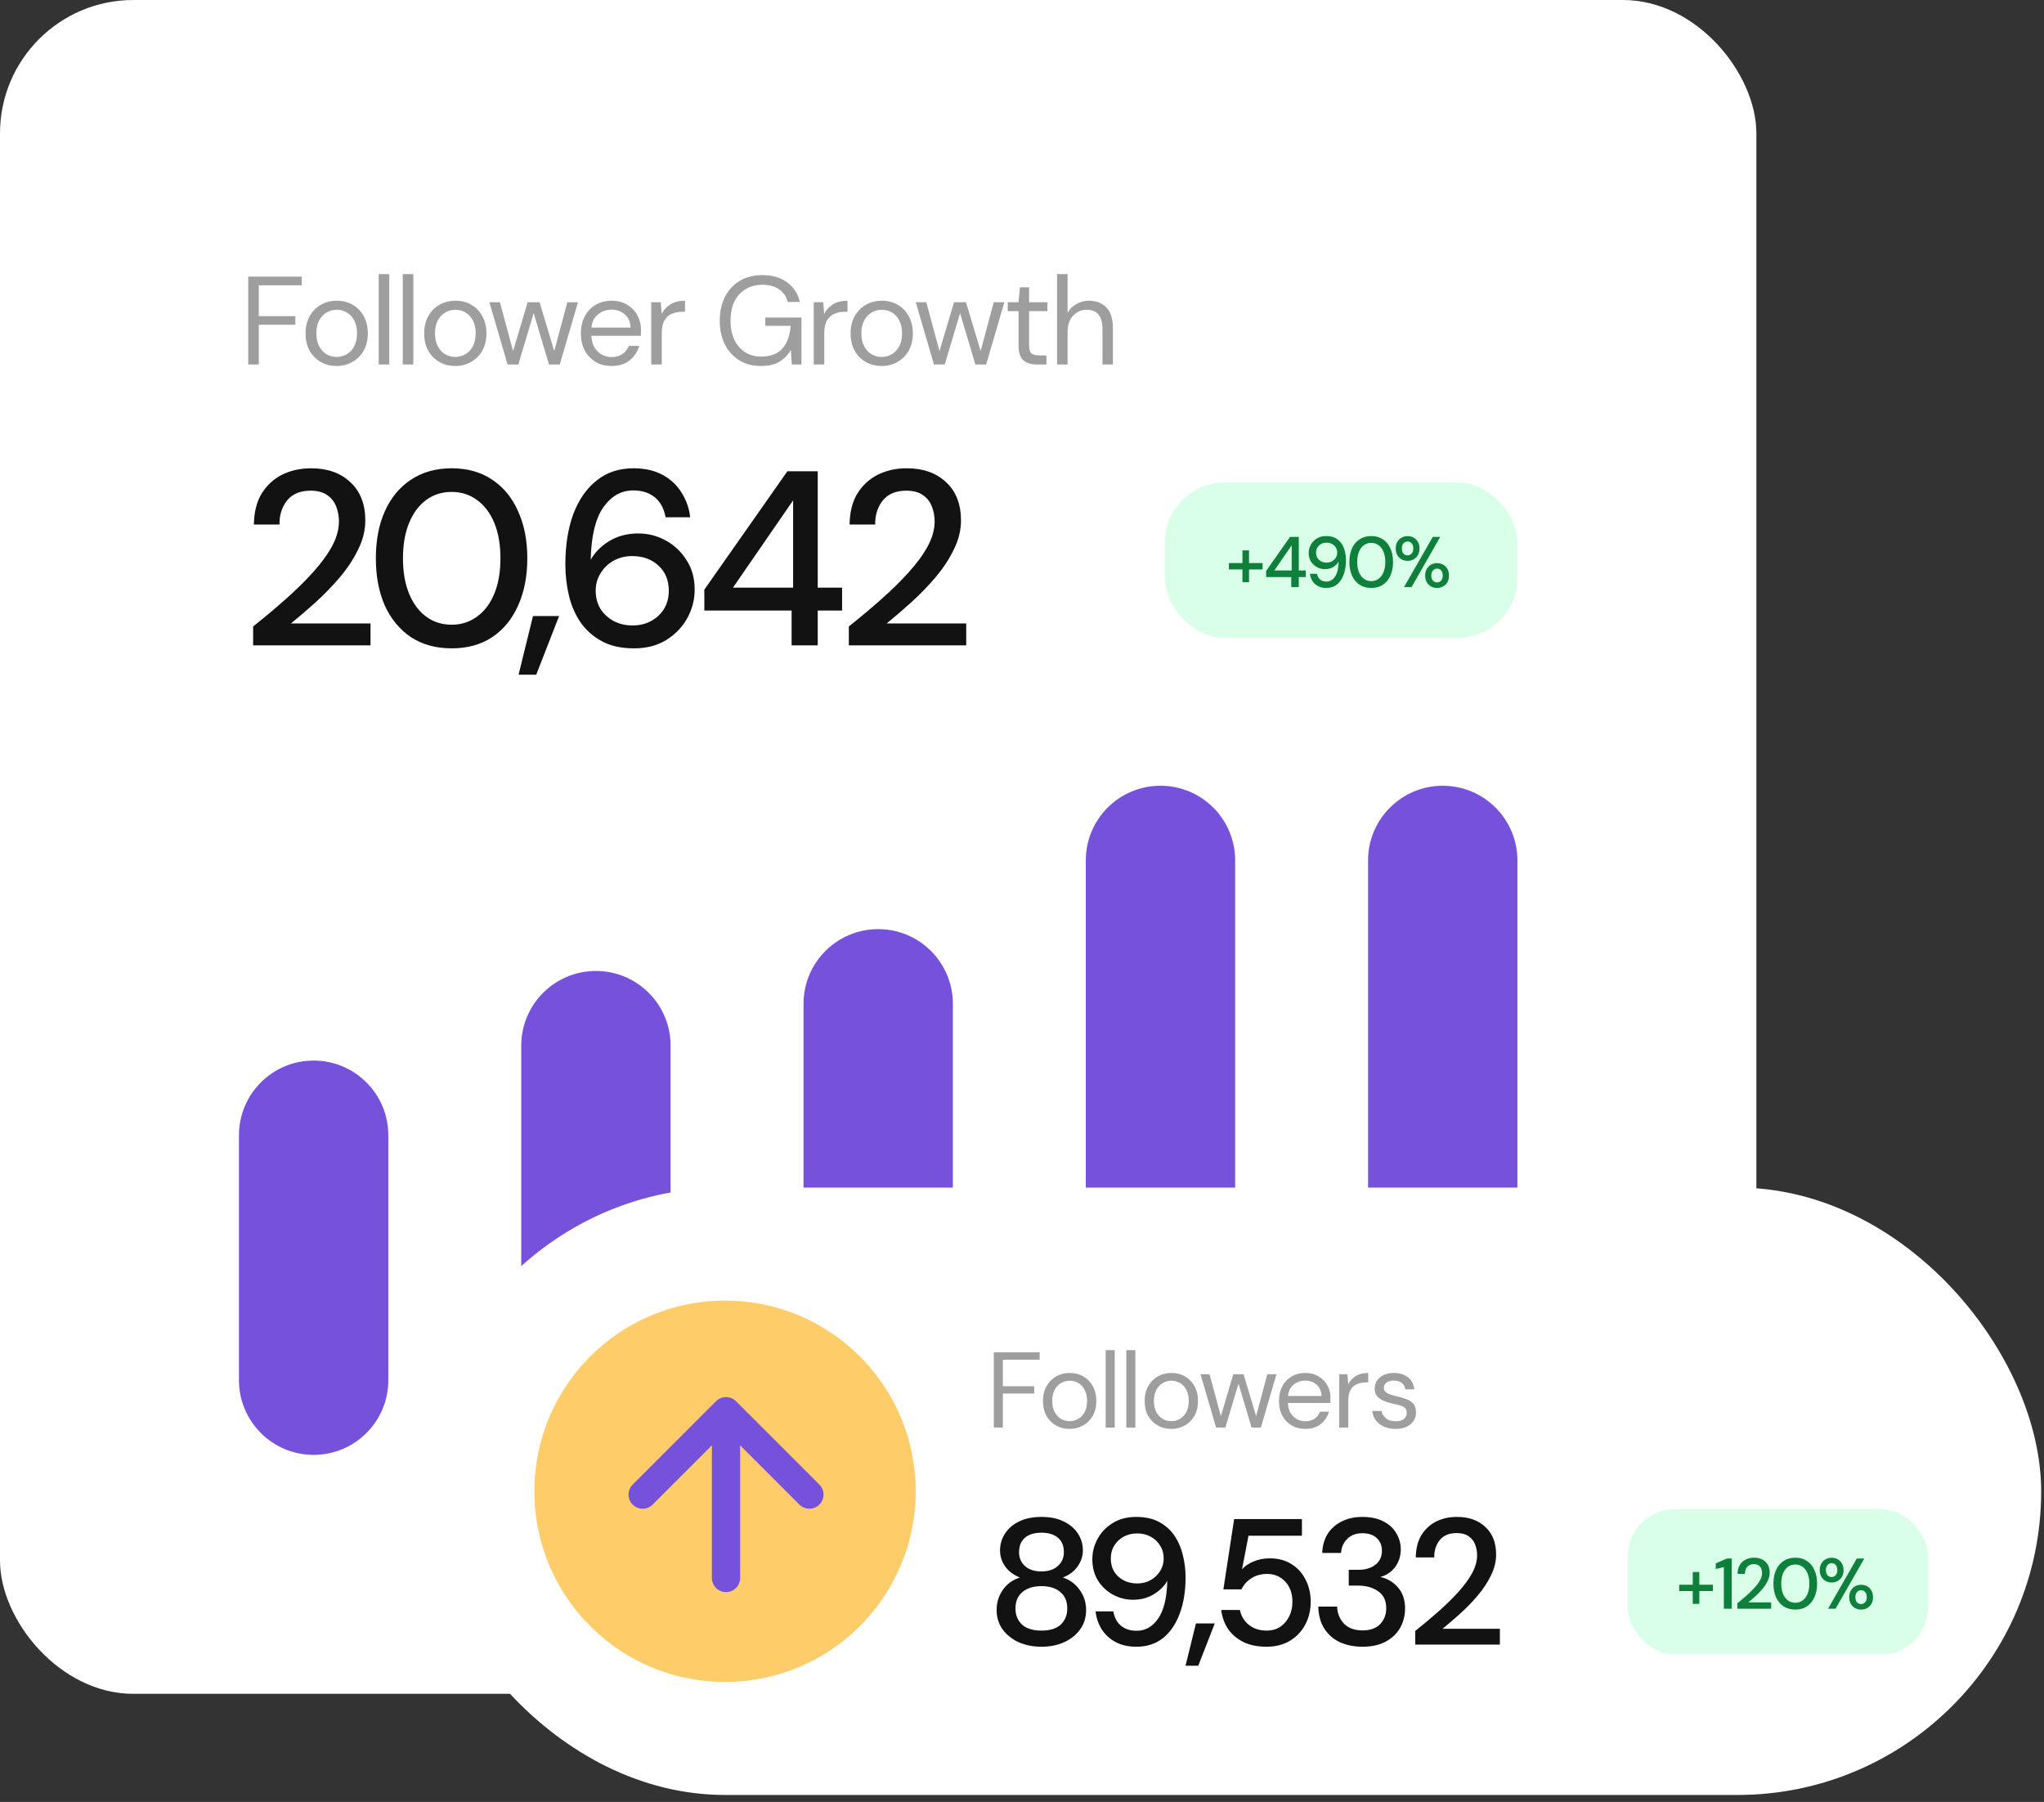 <svg width="228" height="201" viewBox="0 0 228 201" fill="none" xmlns="http://www.w3.org/2000/svg">
<rect x="0" y="0" width="228" height="201" fill="#333333" stroke="none"/>
<rect width="195.918" height="188.939" rx="14.877" fill="white"/>
<path d="M27.691 40.656V30.856H33.655V31.822H28.867V35.266H32.941V36.218H28.867V40.656H27.691ZM37.543 40.824C36.89 40.824 36.302 40.674 35.779 40.376C35.256 40.077 34.841 39.657 34.533 39.116C34.234 38.565 34.085 37.921 34.085 37.184C34.085 36.446 34.239 35.807 34.547 35.266C34.855 34.715 35.27 34.29 35.793 33.992C36.325 33.693 36.918 33.544 37.571 33.544C38.224 33.544 38.812 33.693 39.335 33.992C39.858 34.29 40.268 34.715 40.567 35.266C40.875 35.807 41.029 36.446 41.029 37.184C41.029 37.921 40.875 38.565 40.567 39.116C40.259 39.657 39.839 40.077 39.307 40.376C38.784 40.674 38.196 40.824 37.543 40.824ZM37.543 39.816C37.944 39.816 38.318 39.718 38.663 39.522C39.008 39.326 39.288 39.032 39.503 38.64C39.718 38.248 39.825 37.762 39.825 37.184C39.825 36.605 39.718 36.12 39.503 35.728C39.298 35.336 39.022 35.042 38.677 34.846C38.332 34.65 37.963 34.552 37.571 34.552C37.17 34.552 36.796 34.65 36.451 34.846C36.106 35.042 35.826 35.336 35.611 35.728C35.396 36.12 35.289 36.605 35.289 37.184C35.289 37.762 35.396 38.248 35.611 38.64C35.826 39.032 36.101 39.326 36.437 39.522C36.782 39.718 37.151 39.816 37.543 39.816ZM42.244 40.656V30.576H43.42V40.656H42.244ZM44.928 40.656V30.576H46.104V40.656H44.928ZM50.775 40.824C50.122 40.824 49.534 40.674 49.011 40.376C48.489 40.077 48.073 39.657 47.765 39.116C47.467 38.565 47.317 37.921 47.317 37.184C47.317 36.446 47.471 35.807 47.779 35.266C48.087 34.715 48.502 34.29 49.025 33.992C49.557 33.693 50.15 33.544 50.803 33.544C51.456 33.544 52.044 33.693 52.567 33.992C53.09 34.29 53.501 34.715 53.799 35.266C54.107 35.807 54.261 36.446 54.261 37.184C54.261 37.921 54.107 38.565 53.799 39.116C53.491 39.657 53.071 40.077 52.539 40.376C52.017 40.674 51.428 40.824 50.775 40.824ZM50.775 39.816C51.176 39.816 51.55 39.718 51.895 39.522C52.24 39.326 52.52 39.032 52.735 38.64C52.95 38.248 53.057 37.762 53.057 37.184C53.057 36.605 52.95 36.12 52.735 35.728C52.53 35.336 52.255 35.042 51.909 34.846C51.564 34.65 51.195 34.552 50.803 34.552C50.402 34.552 50.029 34.65 49.683 34.846C49.338 35.042 49.058 35.336 48.843 35.728C48.629 36.12 48.521 36.605 48.521 37.184C48.521 37.762 48.629 38.248 48.843 38.64C49.058 39.032 49.333 39.326 49.669 39.522C50.014 39.718 50.383 39.816 50.775 39.816ZM56.617 40.656L54.587 33.712H55.763L57.233 39.158L58.857 33.712H60.187L61.825 39.158L63.281 33.712H64.471L62.441 40.656H61.237L59.529 34.93L57.821 40.656H56.617ZM68.213 40.824C67.551 40.824 66.963 40.674 66.45 40.376C65.936 40.068 65.53 39.643 65.231 39.102C64.942 38.56 64.797 37.921 64.797 37.184C64.797 36.456 64.942 35.821 65.231 35.28C65.521 34.729 65.922 34.304 66.436 34.006C66.958 33.698 67.56 33.544 68.242 33.544C68.913 33.544 69.492 33.698 69.978 34.006C70.472 34.304 70.85 34.701 71.112 35.196C71.373 35.69 71.504 36.222 71.504 36.792C71.504 36.894 71.499 36.997 71.49 37.1C71.49 37.202 71.49 37.319 71.49 37.45H65.96C65.987 37.982 66.109 38.425 66.323 38.78C66.547 39.125 66.823 39.386 67.15 39.564C67.486 39.741 67.84 39.83 68.213 39.83C68.699 39.83 69.105 39.718 69.431 39.494C69.758 39.27 69.996 38.966 70.145 38.584H71.308C71.121 39.228 70.761 39.764 70.23 40.194C69.707 40.614 69.035 40.824 68.213 40.824ZM68.213 34.538C67.653 34.538 67.154 34.71 66.716 35.056C66.286 35.392 66.039 35.886 65.974 36.54H70.341C70.314 35.914 70.099 35.424 69.698 35.07C69.296 34.715 68.802 34.538 68.213 34.538ZM72.642 40.656V33.712H73.706L73.804 35.042C74.019 34.584 74.346 34.22 74.784 33.95C75.223 33.679 75.764 33.544 76.408 33.544V34.776H76.086C75.675 34.776 75.297 34.85 74.952 35C74.607 35.14 74.332 35.382 74.126 35.728C73.921 36.073 73.818 36.549 73.818 37.156V40.656H72.642ZM84.877 40.824C83.963 40.824 83.16 40.614 82.469 40.194C81.779 39.764 81.242 39.172 80.859 38.416C80.477 37.65 80.285 36.768 80.285 35.77C80.285 34.771 80.477 33.889 80.859 33.124C81.251 32.358 81.802 31.761 82.511 31.332C83.23 30.902 84.075 30.688 85.045 30.688C86.147 30.688 87.061 30.954 87.789 31.486C88.527 32.018 89.003 32.75 89.217 33.684H87.859C87.729 33.096 87.416 32.629 86.921 32.284C86.436 31.938 85.811 31.766 85.045 31.766C84.327 31.766 83.701 31.929 83.169 32.256C82.637 32.573 82.222 33.03 81.923 33.628C81.634 34.225 81.489 34.939 81.489 35.77C81.489 36.6 81.634 37.314 81.923 37.912C82.213 38.509 82.614 38.971 83.127 39.298C83.641 39.615 84.238 39.774 84.919 39.774C85.965 39.774 86.753 39.47 87.285 38.864C87.817 38.248 88.121 37.408 88.195 36.344H85.367V35.42H89.399V40.656H88.321L88.223 39.046C87.869 39.615 87.435 40.054 86.921 40.362C86.408 40.67 85.727 40.824 84.877 40.824ZM90.769 40.656V33.712H91.833L91.931 35.042C92.146 34.584 92.472 34.22 92.911 33.95C93.35 33.679 93.891 33.544 94.535 33.544V34.776H94.213C93.802 34.776 93.424 34.85 93.079 35C92.734 35.14 92.458 35.382 92.253 35.728C92.048 36.073 91.945 36.549 91.945 37.156V40.656H90.769ZM98.339 40.824C97.686 40.824 97.098 40.674 96.575 40.376C96.052 40.077 95.637 39.657 95.329 39.116C95.03 38.565 94.881 37.921 94.881 37.184C94.881 36.446 95.035 35.807 95.343 35.266C95.651 34.715 96.066 34.29 96.589 33.992C97.121 33.693 97.714 33.544 98.367 33.544C99.02 33.544 99.608 33.693 100.131 33.992C100.654 34.29 101.064 34.715 101.363 35.266C101.671 35.807 101.825 36.446 101.825 37.184C101.825 37.921 101.671 38.565 101.363 39.116C101.055 39.657 100.635 40.077 100.103 40.376C99.58 40.674 98.992 40.824 98.339 40.824ZM98.339 39.816C98.74 39.816 99.114 39.718 99.459 39.522C99.804 39.326 100.084 39.032 100.299 38.64C100.514 38.248 100.621 37.762 100.621 37.184C100.621 36.605 100.514 36.12 100.299 35.728C100.094 35.336 99.818 35.042 99.473 34.846C99.128 34.65 98.759 34.552 98.367 34.552C97.966 34.552 97.592 34.65 97.247 34.846C96.902 35.042 96.622 35.336 96.407 35.728C96.192 36.12 96.085 36.605 96.085 37.184C96.085 37.762 96.192 38.248 96.407 38.64C96.622 39.032 96.897 39.326 97.233 39.522C97.578 39.718 97.947 39.816 98.339 39.816ZM104.18 40.656L102.15 33.712H103.326L104.796 39.158L106.42 33.712H107.75L109.388 39.158L110.844 33.712H112.034L110.004 40.656H108.8L107.092 34.93L105.384 40.656H104.18ZM115.659 40.656C115.025 40.656 114.525 40.502 114.161 40.194C113.797 39.886 113.615 39.33 113.615 38.528V34.706H112.411V33.712H113.615L113.769 32.046H114.791V33.712H116.835V34.706H114.791V38.528C114.791 38.966 114.88 39.265 115.057 39.424C115.235 39.573 115.547 39.648 115.995 39.648H116.723V40.656H115.659ZM117.909 40.656V30.576H119.085V34.902C119.319 34.472 119.65 34.141 120.079 33.908C120.509 33.665 120.975 33.544 121.479 33.544C122.282 33.544 122.926 33.796 123.411 34.3C123.897 34.794 124.139 35.56 124.139 36.596V40.656H122.977V36.722C122.977 35.275 122.394 34.552 121.227 34.552C120.621 34.552 120.112 34.771 119.701 35.21C119.291 35.639 119.085 36.255 119.085 37.058V40.656H117.909Z" fill="#9E9E9E"/>
<path d="M28.236 71.987V69.878C29.494 68.88 30.696 67.872 31.843 66.855C32.989 65.838 34.007 64.839 34.894 63.859C35.8 62.86 36.512 61.889 37.03 60.946C37.548 59.984 37.807 59.06 37.807 58.172C37.807 57.58 37.705 57.025 37.502 56.507C37.298 55.971 36.965 55.546 36.503 55.231C36.041 54.898 35.421 54.732 34.645 54.732C33.48 54.732 32.601 55.102 32.009 55.842C31.436 56.581 31.159 57.469 31.177 58.505H28.32C28.338 57.136 28.625 55.99 29.18 55.065C29.753 54.14 30.511 53.437 31.454 52.957C32.416 52.476 33.498 52.235 34.7 52.235C36.531 52.235 37.992 52.753 39.083 53.789C40.193 54.806 40.748 56.23 40.748 58.061C40.748 59.152 40.479 60.234 39.943 61.306C39.425 62.379 38.741 63.415 37.89 64.413C37.058 65.394 36.161 66.318 35.199 67.188C34.238 68.057 33.322 68.843 32.453 69.546H41.33V71.987H28.236ZM50.386 72.32C48.629 72.32 47.113 71.903 45.837 71.071C44.579 70.221 43.608 69.046 42.924 67.548C42.258 66.032 41.925 64.275 41.925 62.278C41.925 60.28 42.258 58.532 42.924 57.035C43.608 55.518 44.579 54.344 45.837 53.511C47.113 52.661 48.629 52.235 50.386 52.235C52.143 52.235 53.65 52.661 54.908 53.511C56.165 54.344 57.127 55.518 57.793 57.035C58.477 58.532 58.819 60.28 58.819 62.278C58.819 64.275 58.477 66.032 57.793 67.548C57.127 69.046 56.165 70.221 54.908 71.071C53.65 71.903 52.143 72.32 50.386 72.32ZM50.386 69.684C51.44 69.684 52.374 69.388 53.188 68.796C54.02 68.205 54.667 67.354 55.13 66.244C55.592 65.135 55.823 63.812 55.823 62.278C55.823 60.742 55.592 59.42 55.13 58.311C54.667 57.201 54.02 56.35 53.188 55.758C52.374 55.167 51.44 54.871 50.386 54.871C49.313 54.871 48.37 55.167 47.556 55.758C46.743 56.35 46.105 57.201 45.642 58.311C45.18 59.42 44.949 60.742 44.949 62.278C44.949 63.812 45.18 65.135 45.642 66.244C46.105 67.354 46.743 68.205 47.556 68.796C48.37 69.388 49.313 69.684 50.386 69.684ZM57.845 75.26L59.454 68.713H62.367L59.814 75.26H57.845ZM70.719 72.32C69.295 72.32 68.093 72.051 67.113 71.515C66.133 70.979 65.338 70.267 64.727 69.379C64.136 68.491 63.71 67.493 63.451 66.383C63.192 65.273 63.063 64.136 63.063 62.971C63.063 60.826 63.359 58.949 63.951 57.34C64.561 55.731 65.43 54.482 66.558 53.595C67.686 52.688 69.055 52.235 70.664 52.235C71.94 52.235 73.031 52.485 73.937 52.984C74.843 53.484 75.546 54.15 76.046 54.982C76.563 55.814 76.878 56.72 76.989 57.7H74.242C74.076 56.739 73.678 55.999 73.049 55.481C72.421 54.963 71.616 54.704 70.636 54.704C69.286 54.704 68.167 55.342 67.279 56.618C66.41 57.876 65.948 59.818 65.892 62.444C66.336 61.63 67.021 60.937 67.945 60.363C68.888 59.79 69.97 59.503 71.191 59.503C72.282 59.503 73.299 59.762 74.242 60.28C75.204 60.798 75.981 61.529 76.573 62.472C77.183 63.396 77.488 64.497 77.488 65.773C77.488 66.901 77.211 67.964 76.656 68.963C76.101 69.962 75.315 70.775 74.298 71.404C73.299 72.014 72.106 72.32 70.719 72.32ZM70.553 69.767C71.33 69.767 72.023 69.601 72.633 69.268C73.244 68.935 73.725 68.482 74.076 67.909C74.427 67.317 74.603 66.651 74.603 65.912C74.603 64.728 74.215 63.785 73.438 63.082C72.68 62.379 71.709 62.028 70.525 62.028C69.748 62.028 69.046 62.203 68.417 62.555C67.807 62.906 67.326 63.378 66.974 63.97C66.623 64.543 66.447 65.181 66.447 65.884C66.447 66.642 66.623 67.317 66.974 67.909C67.344 68.482 67.834 68.935 68.445 69.268C69.073 69.601 69.776 69.767 70.553 69.767ZM88.302 71.987V68.103H78.565V65.773L87.831 52.568H91.215V65.551H93.934V68.103H91.215V71.987H88.302ZM81.756 65.551H88.469V55.814L81.756 65.551ZM94.684 71.987V69.878C95.942 68.88 97.144 67.872 98.29 66.855C99.437 65.838 100.454 64.839 101.342 63.859C102.248 62.86 102.96 61.889 103.478 60.946C103.996 59.984 104.255 59.06 104.255 58.172C104.255 57.58 104.153 57.025 103.949 56.507C103.746 55.971 103.413 55.546 102.951 55.231C102.488 54.898 101.869 54.732 101.092 54.732C99.927 54.732 99.049 55.102 98.457 55.842C97.883 56.581 97.606 57.469 97.624 58.505H94.767C94.786 57.136 95.072 55.99 95.627 55.065C96.201 54.14 96.959 53.437 97.902 52.957C98.864 52.476 99.945 52.235 101.148 52.235C102.978 52.235 104.439 52.753 105.531 53.789C106.64 54.806 107.195 56.23 107.195 58.061C107.195 59.152 106.927 60.234 106.391 61.306C105.873 62.379 105.188 63.415 104.338 64.413C103.506 65.394 102.609 66.318 101.647 67.188C100.685 68.057 99.77 68.843 98.901 69.546H107.778V71.987H94.684Z" fill="#121212"/>
<rect x="129.935" y="53.821" width="39.328" height="17.331" rx="6.664" fill="#DAFFE9"/>
<path d="M137.078 63.52V62.808H138.59V61.392H139.325V62.808H140.837V63.52H139.325V64.943H138.59V63.52H137.078ZM144.034 65.487V64.367H141.227V63.695L143.898 59.889H144.874V63.632H145.658V64.367H144.874V65.487H144.034ZM142.147 63.632H144.082V60.825L142.147 63.632ZM147.945 65.583C147.577 65.583 147.263 65.511 147.001 65.367C146.74 65.223 146.535 65.031 146.386 64.791C146.242 64.551 146.154 64.29 146.122 64.007H146.913C146.961 64.284 147.076 64.498 147.257 64.647C147.439 64.796 147.67 64.871 147.953 64.871C148.342 64.871 148.662 64.69 148.913 64.327C149.169 63.959 149.304 63.397 149.32 62.64C149.193 62.874 148.993 63.074 148.721 63.24C148.454 63.405 148.145 63.487 147.793 63.487C147.479 63.487 147.183 63.413 146.905 63.264C146.628 63.114 146.404 62.906 146.234 62.64C146.063 62.368 145.978 62.048 145.978 61.68C145.978 61.355 146.058 61.048 146.218 60.761C146.378 60.473 146.602 60.241 146.889 60.065C147.183 59.884 147.529 59.793 147.929 59.793C148.34 59.793 148.686 59.87 148.969 60.025C149.251 60.18 149.478 60.385 149.648 60.641C149.819 60.897 149.942 61.184 150.016 61.504C150.096 61.824 150.136 62.152 150.136 62.488C150.136 63.106 150.048 63.648 149.872 64.111C149.702 64.575 149.454 64.938 149.129 65.199C148.803 65.455 148.409 65.583 147.945 65.583ZM147.985 62.76C148.209 62.76 148.409 62.709 148.585 62.608C148.761 62.507 148.899 62.373 149.001 62.208C149.107 62.038 149.161 61.851 149.161 61.648C149.161 61.43 149.107 61.238 149.001 61.072C148.899 60.902 148.758 60.769 148.577 60.673C148.401 60.577 148.201 60.529 147.977 60.529C147.753 60.529 147.553 60.577 147.377 60.673C147.201 60.769 147.06 60.902 146.953 61.072C146.852 61.238 146.802 61.427 146.802 61.64C146.802 61.981 146.913 62.253 147.137 62.456C147.361 62.658 147.644 62.76 147.985 62.76ZM152.958 65.583C152.451 65.583 152.014 65.463 151.646 65.223C151.284 64.978 151.004 64.639 150.807 64.207C150.615 63.77 150.519 63.264 150.519 62.688C150.519 62.112 150.615 61.608 150.807 61.176C151.004 60.739 151.284 60.401 151.646 60.161C152.014 59.916 152.451 59.793 152.958 59.793C153.464 59.793 153.899 59.916 154.261 60.161C154.624 60.401 154.901 60.739 155.093 61.176C155.29 61.608 155.389 62.112 155.389 62.688C155.389 63.264 155.29 63.77 155.093 64.207C154.901 64.639 154.624 64.978 154.261 65.223C153.899 65.463 153.464 65.583 152.958 65.583ZM152.958 64.823C153.261 64.823 153.531 64.738 153.765 64.567C154.005 64.397 154.192 64.151 154.325 63.831C154.458 63.511 154.525 63.13 154.525 62.688C154.525 62.245 154.458 61.864 154.325 61.544C154.192 61.224 154.005 60.979 153.765 60.809C153.531 60.638 153.261 60.553 152.958 60.553C152.648 60.553 152.377 60.638 152.142 60.809C151.907 60.979 151.723 61.224 151.59 61.544C151.457 61.864 151.39 62.245 151.39 62.688C151.39 63.13 151.457 63.511 151.59 63.831C151.723 64.151 151.907 64.397 152.142 64.567C152.377 64.738 152.648 64.823 152.958 64.823ZM157.013 62.56C156.763 62.56 156.536 62.504 156.333 62.392C156.136 62.28 155.979 62.123 155.862 61.92C155.744 61.712 155.686 61.464 155.686 61.176C155.686 60.894 155.744 60.651 155.862 60.449C155.979 60.241 156.139 60.081 156.341 59.969C156.544 59.857 156.771 59.801 157.021 59.801C157.266 59.801 157.488 59.857 157.685 59.969C157.887 60.081 158.047 60.241 158.165 60.449C158.282 60.651 158.341 60.894 158.341 61.176C158.341 61.464 158.282 61.712 158.165 61.92C158.047 62.123 157.887 62.28 157.685 62.392C157.488 62.504 157.264 62.56 157.013 62.56ZM156.613 65.487L159.82 59.889H160.652L157.453 65.487H156.613ZM157.013 61.952C157.184 61.952 157.33 61.888 157.453 61.76C157.581 61.627 157.645 61.432 157.645 61.176C157.645 60.921 157.584 60.729 157.461 60.601C157.338 60.468 157.189 60.401 157.013 60.401C156.843 60.401 156.693 60.468 156.565 60.601C156.437 60.729 156.373 60.921 156.373 61.176C156.373 61.432 156.435 61.627 156.557 61.76C156.685 61.888 156.837 61.952 157.013 61.952ZM160.3 65.583C160.049 65.583 159.823 65.527 159.62 65.415C159.423 65.303 159.266 65.145 159.148 64.943C159.031 64.735 158.972 64.487 158.972 64.199C158.972 63.917 159.031 63.672 159.148 63.464C159.266 63.256 159.425 63.096 159.628 62.984C159.831 62.872 160.057 62.816 160.308 62.816C160.553 62.816 160.774 62.872 160.971 62.984C161.174 63.096 161.334 63.256 161.451 63.464C161.569 63.672 161.627 63.917 161.627 64.199C161.627 64.487 161.569 64.735 161.451 64.943C161.334 65.145 161.174 65.303 160.971 65.415C160.774 65.527 160.55 65.583 160.3 65.583ZM160.3 64.967C160.47 64.967 160.617 64.903 160.74 64.775C160.868 64.647 160.931 64.455 160.931 64.199C160.931 63.943 160.87 63.751 160.748 63.623C160.625 63.49 160.476 63.424 160.3 63.424C160.129 63.424 159.98 63.49 159.852 63.623C159.724 63.751 159.66 63.943 159.66 64.199C159.66 64.455 159.721 64.647 159.844 64.775C159.972 64.903 160.124 64.967 160.3 64.967Z" fill="#0E803B"/>
<path fill-rule="evenodd" clip-rule="evenodd" d="M34.985 118.302C39.586 118.302 43.315 122.031 43.315 126.632L43.315 153.954C43.315 158.554 39.586 162.284 34.985 162.284C30.385 162.284 26.655 158.554 26.655 153.954L26.655 126.632C26.655 122.031 30.385 118.302 34.985 118.302Z" fill="#7551DC"/>
<path fill-rule="evenodd" clip-rule="evenodd" d="M66.472 108.306C71.073 108.306 74.802 112.036 74.802 116.636L74.802 153.954C74.802 158.554 71.073 162.284 66.472 162.284C61.872 162.284 58.143 158.554 58.143 153.954L58.143 116.636C58.143 112.036 61.872 108.306 66.472 108.306Z" fill="#7551DC"/>
<path fill-rule="evenodd" clip-rule="evenodd" d="M97.959 103.641C102.559 103.641 106.289 107.371 106.289 111.971L106.289 153.954C106.289 158.554 102.559 162.284 97.959 162.284C93.358 162.284 89.629 158.554 89.629 153.954L89.629 111.971C89.629 107.371 93.358 103.641 97.959 103.641Z" fill="#7551DC"/>
<path fill-rule="evenodd" clip-rule="evenodd" d="M129.446 87.646C134.047 87.646 137.776 91.375 137.776 95.976V153.954C137.776 158.554 134.047 162.284 129.446 162.284C124.846 162.284 121.116 158.554 121.116 153.954V95.976C121.116 91.375 124.846 87.646 129.446 87.646Z" fill="#7551DC"/>
<path fill-rule="evenodd" clip-rule="evenodd" d="M160.932 87.648C165.533 87.648 169.262 91.377 169.262 95.978L169.262 153.954C169.262 158.554 165.533 162.284 160.932 162.284C156.332 162.284 152.603 158.554 152.603 153.954L152.603 95.978C152.603 91.377 156.332 87.648 160.932 87.648Z" fill="#7551DC"/>
<rect x="47" y="132.47" width="180.684" height="67.75" rx="33.875" fill="white"/>
<circle cx="80.875" cy="166.345" r="21.27" fill="#FFCC6A"/>
<path d="M71.684 166.717L80.984 157.416M80.984 157.416L90.284 166.717M80.984 157.416V176.017" stroke="#7551DC" stroke-width="3.151" stroke-linecap="round" stroke-linejoin="round"/>
<path d="M110.859 159.244V150.844H115.971V151.672H111.867V154.624H115.359V155.44H111.867V159.244H110.859ZM119.303 159.388C118.743 159.388 118.239 159.26 117.791 159.004C117.343 158.748 116.987 158.388 116.723 157.924C116.467 157.452 116.339 156.9 116.339 156.268C116.339 155.636 116.471 155.088 116.735 154.624C116.999 154.152 117.355 153.788 117.803 153.532C118.259 153.276 118.767 153.148 119.327 153.148C119.887 153.148 120.391 153.276 120.839 153.532C121.287 153.788 121.639 154.152 121.895 154.624C122.159 155.088 122.291 155.636 122.291 156.268C122.291 156.9 122.159 157.452 121.895 157.924C121.631 158.388 121.271 158.748 120.815 159.004C120.367 159.26 119.863 159.388 119.303 159.388ZM119.303 158.524C119.647 158.524 119.967 158.44 120.263 158.272C120.559 158.104 120.799 157.852 120.983 157.516C121.167 157.18 121.259 156.764 121.259 156.268C121.259 155.772 121.167 155.356 120.983 155.02C120.807 154.684 120.571 154.432 120.275 154.264C119.979 154.096 119.663 154.012 119.327 154.012C118.983 154.012 118.663 154.096 118.367 154.264C118.071 154.432 117.831 154.684 117.647 155.02C117.463 155.356 117.371 155.772 117.371 156.268C117.371 156.764 117.463 157.18 117.647 157.516C117.831 157.852 118.067 158.104 118.355 158.272C118.651 158.44 118.967 158.524 119.303 158.524ZM123.333 159.244V150.604H124.341V159.244H123.333ZM125.633 159.244V150.604H126.641V159.244H125.633ZM130.645 159.388C130.085 159.388 129.581 159.26 129.133 159.004C128.685 158.748 128.329 158.388 128.065 157.924C127.809 157.452 127.681 156.9 127.681 156.268C127.681 155.636 127.813 155.088 128.077 154.624C128.341 154.152 128.697 153.788 129.145 153.532C129.601 153.276 130.109 153.148 130.669 153.148C131.229 153.148 131.733 153.276 132.181 153.532C132.629 153.788 132.981 154.152 133.237 154.624C133.501 155.088 133.633 155.636 133.633 156.268C133.633 156.9 133.501 157.452 133.237 157.924C132.973 158.388 132.613 158.748 132.157 159.004C131.709 159.26 131.205 159.388 130.645 159.388ZM130.645 158.524C130.989 158.524 131.309 158.44 131.605 158.272C131.901 158.104 132.141 157.852 132.325 157.516C132.509 157.18 132.601 156.764 132.601 156.268C132.601 155.772 132.509 155.356 132.325 155.02C132.149 154.684 131.913 154.432 131.617 154.264C131.321 154.096 131.005 154.012 130.669 154.012C130.325 154.012 130.005 154.096 129.709 154.264C129.413 154.432 129.173 154.684 128.989 155.02C128.805 155.356 128.713 155.772 128.713 156.268C128.713 156.764 128.805 157.18 128.989 157.516C129.173 157.852 129.409 158.104 129.697 158.272C129.993 158.44 130.309 158.524 130.645 158.524ZM135.652 159.244L133.912 153.292H134.92L136.18 157.96L137.572 153.292H138.712L140.116 157.96L141.364 153.292H142.384L140.644 159.244H139.612L138.148 154.336L136.684 159.244H135.652ZM145.592 159.388C145.024 159.388 144.52 159.26 144.08 159.004C143.64 158.74 143.292 158.376 143.036 157.912C142.788 157.448 142.664 156.9 142.664 156.268C142.664 155.644 142.788 155.1 143.036 154.636C143.284 154.164 143.628 153.8 144.068 153.544C144.516 153.28 145.032 153.148 145.616 153.148C146.192 153.148 146.688 153.28 147.104 153.544C147.528 153.8 147.852 154.14 148.076 154.564C148.3 154.988 148.412 155.444 148.412 155.932C148.412 156.02 148.408 156.108 148.4 156.196C148.4 156.284 148.4 156.384 148.4 156.496H143.66C143.684 156.952 143.788 157.332 143.972 157.636C144.164 157.932 144.4 158.156 144.68 158.308C144.968 158.46 145.272 158.536 145.592 158.536C146.008 158.536 146.356 158.44 146.636 158.248C146.916 158.056 147.12 157.796 147.248 157.468H148.244C148.084 158.02 147.776 158.48 147.32 158.848C146.872 159.208 146.296 159.388 145.592 159.388ZM145.592 154C145.112 154 144.684 154.148 144.308 154.444C143.94 154.732 143.728 155.156 143.672 155.716H147.416C147.392 155.18 147.208 154.76 146.864 154.456C146.52 154.152 146.096 154 145.592 154ZM149.388 159.244V153.292H150.3L150.384 154.432C150.568 154.04 150.848 153.728 151.224 153.496C151.6 153.264 152.064 153.148 152.616 153.148V154.204H152.34C151.988 154.204 151.664 154.268 151.368 154.396C151.072 154.516 150.836 154.724 150.66 155.02C150.484 155.316 150.396 155.724 150.396 156.244V159.244H149.388ZM155.667 159.388C154.955 159.388 154.363 159.208 153.891 158.848C153.419 158.488 153.143 158 153.063 157.384H154.095C154.159 157.696 154.323 157.968 154.587 158.2C154.859 158.424 155.223 158.536 155.679 158.536C156.103 158.536 156.415 158.448 156.615 158.272C156.815 158.088 156.915 157.872 156.915 157.624C156.915 157.264 156.783 157.024 156.519 156.904C156.263 156.784 155.899 156.676 155.427 156.58C155.107 156.516 154.787 156.424 154.467 156.304C154.147 156.184 153.879 156.016 153.663 155.8C153.447 155.576 153.339 155.284 153.339 154.924C153.339 154.404 153.531 153.98 153.915 153.652C154.307 153.316 154.835 153.148 155.499 153.148C156.131 153.148 156.647 153.308 157.047 153.628C157.455 153.94 157.691 154.388 157.755 154.972H156.759C156.719 154.668 156.587 154.432 156.363 154.264C156.147 154.088 155.855 154 155.487 154C155.127 154 154.847 154.076 154.647 154.228C154.455 154.38 154.359 154.58 154.359 154.828C154.359 155.068 154.483 155.256 154.731 155.392C154.987 155.528 155.331 155.644 155.763 155.74C156.131 155.82 156.479 155.92 156.807 156.04C157.143 156.152 157.415 156.324 157.623 156.556C157.839 156.78 157.947 157.108 157.947 157.54C157.955 158.076 157.751 158.52 157.335 158.872C156.927 159.216 156.371 159.388 155.667 159.388Z" fill="#9E9E9E"/>
<path d="M116.171 183.685C115.237 183.685 114.391 183.519 113.631 183.185C112.884 182.839 112.284 182.359 111.831 181.745C111.391 181.132 111.171 180.412 111.171 179.585C111.171 178.745 111.404 177.992 111.871 177.325C112.351 176.659 112.984 176.205 113.771 175.965C113.064 175.685 112.517 175.279 112.131 174.745C111.744 174.199 111.551 173.599 111.551 172.945C111.551 172.265 111.731 171.645 112.091 171.085C112.451 170.512 112.971 170.059 113.651 169.725C114.344 169.379 115.184 169.205 116.171 169.205C117.157 169.205 117.991 169.379 118.671 169.725C119.364 170.059 119.891 170.512 120.251 171.085C120.611 171.645 120.791 172.265 120.791 172.945C120.791 173.585 120.591 174.185 120.191 174.745C119.804 175.292 119.257 175.699 118.551 175.965C119.337 176.219 119.964 176.679 120.431 177.345C120.911 177.999 121.151 178.745 121.151 179.585C121.151 180.412 120.931 181.132 120.491 181.745C120.051 182.359 119.451 182.839 118.691 183.185C117.944 183.519 117.104 183.685 116.171 183.685ZM116.171 175.285C116.944 175.285 117.551 175.085 117.991 174.685C118.444 174.285 118.671 173.772 118.671 173.145C118.671 172.439 118.451 171.899 118.011 171.525C117.571 171.152 116.957 170.965 116.171 170.965C115.384 170.965 114.771 171.152 114.331 171.525C113.891 171.899 113.671 172.439 113.671 173.145C113.671 173.772 113.891 174.285 114.331 174.685C114.771 175.085 115.384 175.285 116.171 175.285ZM116.171 181.885C117.131 181.885 117.851 181.659 118.331 181.205C118.811 180.739 119.051 180.145 119.051 179.425C119.051 178.625 118.791 178.012 118.271 177.585C117.764 177.145 117.064 176.925 116.171 176.925C115.277 176.925 114.571 177.145 114.051 177.585C113.531 178.012 113.271 178.625 113.271 179.425C113.271 180.145 113.511 180.739 113.991 181.205C114.484 181.659 115.211 181.885 116.171 181.885ZM126.766 183.685C125.846 183.685 125.059 183.505 124.406 183.145C123.752 182.785 123.239 182.305 122.866 181.705C122.506 181.105 122.286 180.452 122.206 179.745H124.186C124.306 180.439 124.592 180.972 125.046 181.345C125.499 181.719 126.079 181.905 126.786 181.905C127.759 181.905 128.559 181.452 129.186 180.545C129.826 179.625 130.166 178.219 130.206 176.325C129.886 176.912 129.386 177.412 128.706 177.825C128.039 178.239 127.266 178.445 126.386 178.445C125.599 178.445 124.859 178.259 124.166 177.885C123.472 177.512 122.912 176.992 122.486 176.325C122.059 175.645 121.846 174.845 121.846 173.925C121.846 173.112 122.046 172.345 122.446 171.625C122.846 170.905 123.406 170.325 124.126 169.885C124.859 169.432 125.726 169.205 126.726 169.205C127.752 169.205 128.619 169.399 129.326 169.785C130.032 170.172 130.599 170.685 131.026 171.325C131.452 171.965 131.759 172.685 131.946 173.485C132.146 174.285 132.246 175.105 132.246 175.945C132.246 177.492 132.026 178.845 131.586 180.005C131.159 181.165 130.539 182.072 129.726 182.725C128.912 183.365 127.926 183.685 126.766 183.685ZM126.866 176.625C127.426 176.625 127.926 176.499 128.366 176.245C128.806 175.992 129.152 175.659 129.406 175.245C129.672 174.819 129.806 174.352 129.806 173.845C129.806 173.299 129.672 172.819 129.406 172.405C129.152 171.979 128.799 171.645 128.346 171.405C127.906 171.165 127.406 171.045 126.846 171.045C126.286 171.045 125.786 171.165 125.346 171.405C124.906 171.645 124.552 171.979 124.286 172.405C124.032 172.819 123.906 173.292 123.906 173.825C123.906 174.679 124.186 175.359 124.746 175.865C125.306 176.372 126.012 176.625 126.866 176.625ZM132.242 185.805L133.402 181.085H135.502L133.662 185.805H132.242ZM141.264 183.685C140.278 183.685 139.424 183.512 138.704 183.165C137.984 182.805 137.411 182.319 136.984 181.705C136.571 181.079 136.318 180.372 136.224 179.585H138.304C138.438 180.252 138.771 180.805 139.304 181.245C139.838 181.672 140.498 181.885 141.284 181.885C141.871 181.885 142.378 181.745 142.804 181.465C143.231 181.172 143.564 180.785 143.804 180.305C144.044 179.825 144.164 179.285 144.164 178.685C144.164 177.739 143.898 176.985 143.364 176.425C142.831 175.852 142.158 175.565 141.344 175.565C140.651 175.565 140.058 175.732 139.564 176.065C139.071 176.385 138.711 176.792 138.484 177.285H136.464L137.664 169.445H145.224V171.305H139.264L138.544 175.045C138.851 174.699 139.271 174.412 139.804 174.185C140.351 173.945 140.964 173.825 141.644 173.825C142.591 173.825 143.404 174.045 144.084 174.485C144.764 174.912 145.284 175.492 145.644 176.225C146.018 176.959 146.204 177.772 146.204 178.665C146.204 179.599 146.004 180.445 145.604 181.205C145.204 181.965 144.631 182.572 143.884 183.025C143.151 183.465 142.278 183.685 141.264 183.685ZM151.989 183.685C151.082 183.685 150.255 183.525 149.509 183.205C148.775 182.872 148.189 182.372 147.749 181.705C147.309 181.039 147.075 180.205 147.049 179.205H149.149C149.175 179.952 149.429 180.585 149.909 181.105C150.402 181.612 151.095 181.865 151.989 181.865C152.842 181.865 153.495 181.632 153.949 181.165C154.402 180.685 154.629 180.092 154.629 179.385C154.629 178.532 154.322 177.899 153.709 177.485C153.109 177.072 152.369 176.865 151.489 176.865H150.449V175.105H151.509C152.295 175.105 152.929 174.919 153.409 174.545C153.902 174.172 154.149 173.645 154.149 172.965C154.149 172.392 153.955 171.925 153.569 171.565C153.195 171.205 152.662 171.025 151.969 171.025C151.249 171.025 150.682 171.239 150.269 171.665C149.855 172.079 149.629 172.599 149.589 173.225H147.489C147.515 172.412 147.715 171.705 148.089 171.105C148.475 170.505 149.002 170.039 149.669 169.705C150.335 169.372 151.102 169.205 151.969 169.205C152.902 169.205 153.682 169.372 154.309 169.705C154.949 170.025 155.429 170.465 155.749 171.025C156.082 171.572 156.249 172.172 156.249 172.825C156.249 173.572 156.042 174.225 155.629 174.785C155.215 175.345 154.662 175.719 153.969 175.905C154.769 176.079 155.429 176.472 155.949 177.085C156.469 177.685 156.729 178.465 156.729 179.425C156.729 180.199 156.549 180.912 156.189 181.565C155.829 182.205 155.295 182.719 154.589 183.105C153.882 183.492 153.015 183.685 151.989 183.685ZM157.865 183.445V181.925C158.771 181.205 159.638 180.479 160.465 179.745C161.291 179.012 162.025 178.292 162.665 177.585C163.318 176.865 163.831 176.165 164.205 175.485C164.578 174.792 164.765 174.125 164.765 173.485C164.765 173.059 164.691 172.659 164.545 172.285C164.398 171.899 164.158 171.592 163.825 171.365C163.491 171.125 163.045 171.005 162.485 171.005C161.645 171.005 161.011 171.272 160.585 171.805C160.171 172.339 159.971 172.979 159.985 173.725H157.925C157.938 172.739 158.145 171.912 158.545 171.245C158.958 170.579 159.505 170.072 160.185 169.725C160.878 169.379 161.658 169.205 162.525 169.205C163.845 169.205 164.898 169.579 165.685 170.325C166.485 171.059 166.885 172.085 166.885 173.405C166.885 174.192 166.691 174.972 166.305 175.745C165.931 176.519 165.438 177.265 164.825 177.985C164.225 178.692 163.578 179.359 162.885 179.985C162.191 180.612 161.531 181.179 160.905 181.685H167.305V183.445H157.865Z" fill="#121212"/>
<rect x="181.575" y="168.345" width="33.504" height="16.202" rx="5.252" fill="#DAFFE9"/>
<path d="M187.307 177.478V176.767H188.818V175.351H189.554V176.767H191.065V177.478H189.554V178.902H188.818V177.478H187.307ZM192.288 179.445V174.807L191.384 175.015V174.392L192.623 173.848H193.167V179.445H192.288ZM193.793 179.445V178.838C194.155 178.55 194.502 178.259 194.832 177.966C195.163 177.673 195.456 177.385 195.712 177.102C195.973 176.815 196.178 176.535 196.328 176.263C196.477 175.986 196.552 175.719 196.552 175.463C196.552 175.292 196.522 175.133 196.464 174.983C196.405 174.829 196.309 174.706 196.176 174.615C196.042 174.519 195.864 174.472 195.64 174.472C195.304 174.472 195.051 174.578 194.88 174.791C194.715 175.005 194.635 175.261 194.64 175.559H193.817C193.822 175.165 193.905 174.834 194.065 174.567C194.23 174.301 194.448 174.098 194.72 173.96C194.998 173.821 195.309 173.752 195.656 173.752C196.184 173.752 196.605 173.901 196.919 174.2C197.239 174.493 197.399 174.903 197.399 175.431C197.399 175.746 197.322 176.058 197.167 176.367C197.018 176.676 196.821 176.974 196.576 177.262C196.336 177.545 196.077 177.811 195.8 178.062C195.523 178.313 195.259 178.539 195.008 178.742H197.567V179.445H193.793ZM200.258 179.541C199.751 179.541 199.314 179.421 198.946 179.182C198.584 178.936 198.304 178.598 198.107 178.166C197.915 177.729 197.819 177.222 197.819 176.647C197.819 176.071 197.915 175.567 198.107 175.135C198.304 174.698 198.584 174.36 198.946 174.12C199.314 173.874 199.751 173.752 200.258 173.752C200.764 173.752 201.199 173.874 201.561 174.12C201.924 174.36 202.201 174.698 202.393 175.135C202.59 175.567 202.689 176.071 202.689 176.647C202.689 177.222 202.59 177.729 202.393 178.166C202.201 178.598 201.924 178.936 201.561 179.182C201.199 179.421 200.764 179.541 200.258 179.541ZM200.258 178.782C200.562 178.782 200.831 178.696 201.065 178.526C201.305 178.355 201.492 178.11 201.625 177.79C201.758 177.47 201.825 177.089 201.825 176.647C201.825 176.204 201.758 175.823 201.625 175.503C201.492 175.183 201.305 174.938 201.065 174.767C200.831 174.597 200.562 174.511 200.258 174.511C199.948 174.511 199.677 174.597 199.442 174.767C199.207 174.938 199.024 175.183 198.89 175.503C198.757 175.823 198.69 176.204 198.69 176.647C198.69 177.089 198.757 177.47 198.89 177.79C199.024 178.11 199.207 178.355 199.442 178.526C199.677 178.696 199.948 178.782 200.258 178.782ZM204.313 176.519C204.063 176.519 203.836 176.463 203.633 176.351C203.436 176.239 203.279 176.082 203.162 175.879C203.044 175.671 202.986 175.423 202.986 175.135C202.986 174.853 203.044 174.61 203.162 174.408C203.279 174.2 203.439 174.04 203.641 173.928C203.844 173.816 204.071 173.76 204.321 173.76C204.566 173.76 204.788 173.816 204.985 173.928C205.187 174.04 205.347 174.2 205.465 174.408C205.582 174.61 205.641 174.853 205.641 175.135C205.641 175.423 205.582 175.671 205.465 175.879C205.347 176.082 205.187 176.239 204.985 176.351C204.788 176.463 204.564 176.519 204.313 176.519ZM203.913 179.445L207.12 173.848H207.952L204.753 179.445H203.913ZM204.313 175.911C204.484 175.911 204.63 175.847 204.753 175.719C204.881 175.586 204.945 175.391 204.945 175.135C204.945 174.879 204.884 174.687 204.761 174.559C204.638 174.426 204.489 174.36 204.313 174.36C204.143 174.36 203.993 174.426 203.865 174.559C203.737 174.687 203.673 174.879 203.673 175.135C203.673 175.391 203.735 175.586 203.857 175.719C203.985 175.847 204.137 175.911 204.313 175.911ZM207.6 179.541C207.349 179.541 207.123 179.485 206.92 179.373C206.723 179.262 206.566 179.104 206.448 178.902C206.331 178.694 206.272 178.446 206.272 178.158C206.272 177.875 206.331 177.63 206.448 177.422C206.566 177.214 206.725 177.054 206.928 176.942C207.131 176.831 207.357 176.775 207.608 176.775C207.853 176.775 208.074 176.831 208.272 176.942C208.474 177.054 208.634 177.214 208.751 177.422C208.869 177.63 208.927 177.875 208.927 178.158C208.927 178.446 208.869 178.694 208.751 178.902C208.634 179.104 208.474 179.262 208.272 179.373C208.074 179.485 207.85 179.541 207.6 179.541ZM207.6 178.926C207.77 178.926 207.917 178.862 208.04 178.734C208.168 178.606 208.232 178.414 208.232 178.158C208.232 177.902 208.17 177.71 208.048 177.582C207.925 177.449 207.776 177.382 207.6 177.382C207.429 177.382 207.28 177.449 207.152 177.582C207.024 177.71 206.96 177.902 206.96 178.158C206.96 178.414 207.021 178.606 207.144 178.734C207.272 178.862 207.424 178.926 207.6 178.926Z" fill="#0E803B"/>
</svg>
